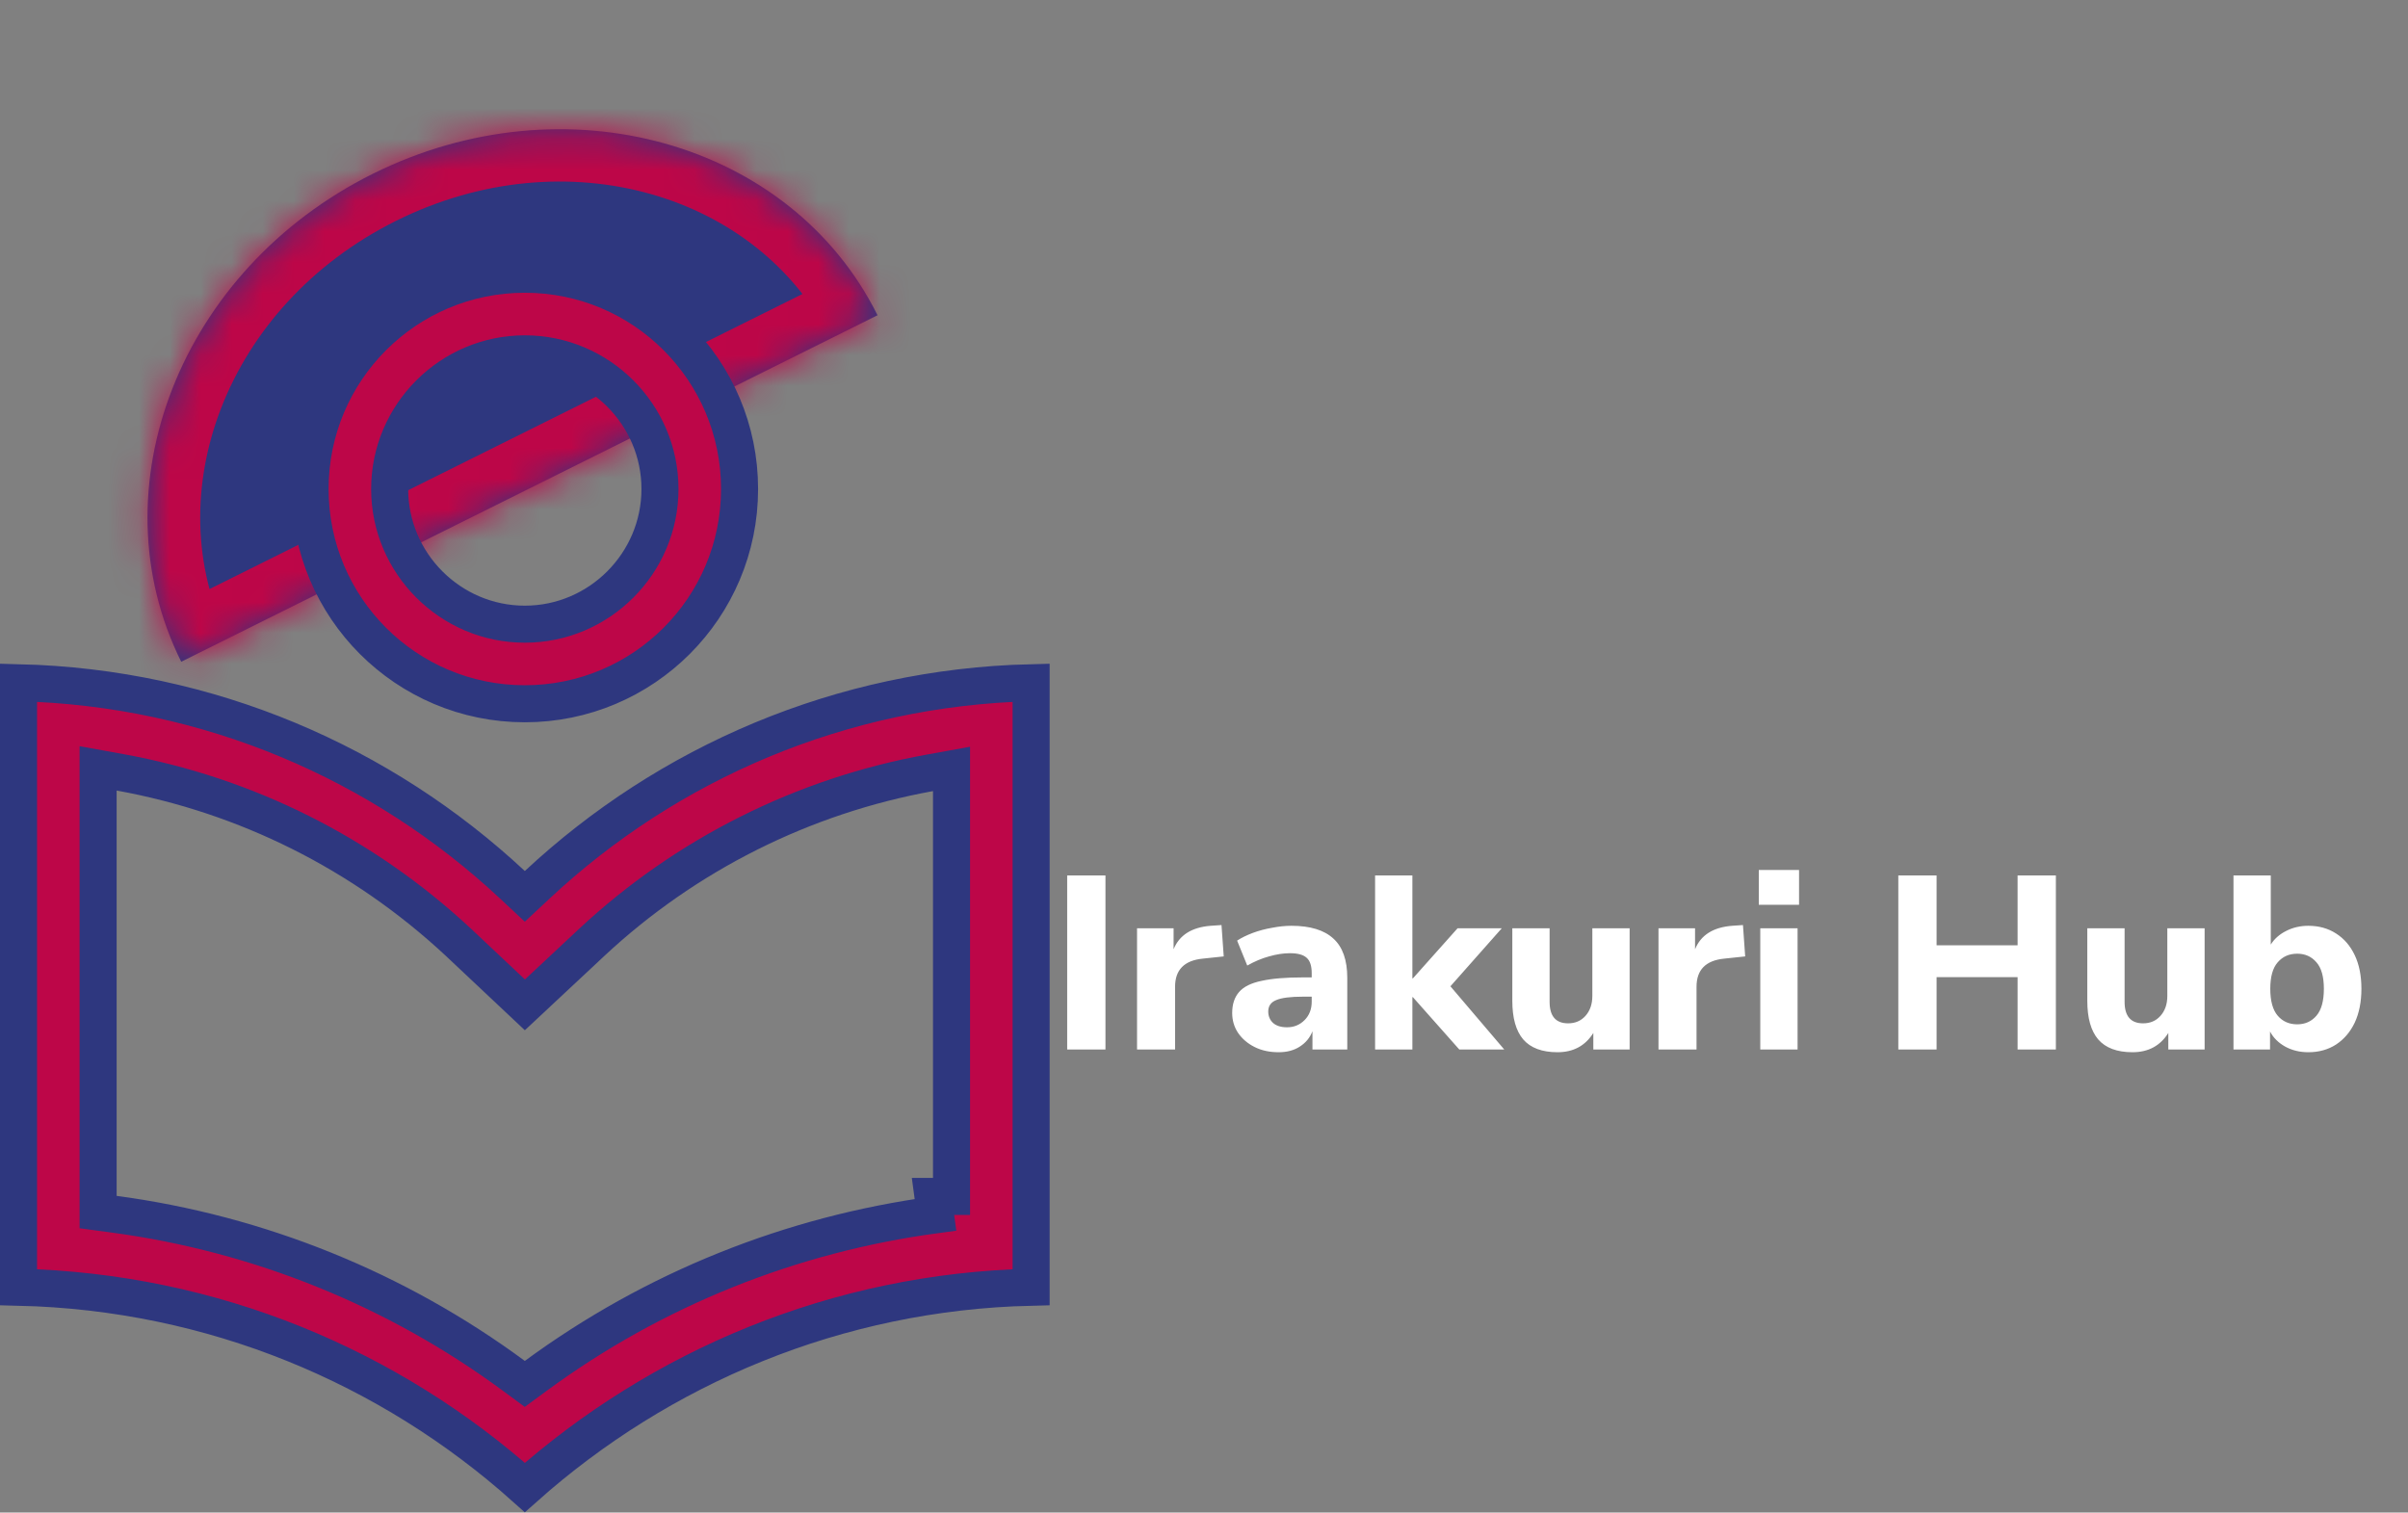 <svg width="78" height="49" viewBox="0 0 78 49" fill="none" xmlns="http://www.w3.org/2000/svg">
<rect x="0" y="0" width="78" height="49" fill="#808080" stroke="none"/>
<path d="M34.568 34V28.36H35.808V34H34.568ZM36.831 34V30.072H38.015V30.752C38.202 30.293 38.602 30.04 39.215 29.992L39.567 29.968L39.639 30.984L38.959 31.056C38.362 31.115 38.063 31.419 38.063 31.968V34H36.831ZM41.417 34.088C41.124 34.088 40.865 34.032 40.641 33.92C40.417 33.808 40.238 33.656 40.105 33.464C39.977 33.272 39.913 33.056 39.913 32.816C39.913 32.533 39.988 32.307 40.137 32.136C40.286 31.965 40.529 31.845 40.865 31.776C41.201 31.701 41.646 31.664 42.201 31.664H42.489V31.528C42.489 31.293 42.436 31.128 42.329 31.032C42.222 30.931 42.041 30.88 41.785 30.88C41.572 30.88 41.345 30.915 41.105 30.984C40.87 31.048 40.636 31.147 40.401 31.28L40.073 30.472C40.212 30.381 40.38 30.299 40.577 30.224C40.78 30.149 40.99 30.093 41.209 30.056C41.428 30.013 41.636 29.992 41.833 29.992C42.441 29.992 42.894 30.131 43.193 30.408C43.492 30.68 43.641 31.104 43.641 31.68V34H42.513V33.408C42.433 33.616 42.297 33.781 42.105 33.904C41.918 34.027 41.689 34.088 41.417 34.088ZM41.689 33.28C41.913 33.28 42.102 33.203 42.257 33.048C42.412 32.893 42.489 32.693 42.489 32.448V32.288H42.209C41.798 32.288 41.508 32.325 41.337 32.4C41.166 32.469 41.081 32.592 41.081 32.768C41.081 32.917 41.132 33.04 41.233 33.136C41.34 33.232 41.492 33.28 41.689 33.28ZM44.542 34V28.36H45.75V31.696H45.766L47.214 30.072H48.646L46.982 31.952L48.726 34H47.27L45.766 32.304H45.75V34H44.542ZM50.451 34.088C49.95 34.088 49.579 33.949 49.339 33.672C49.104 33.395 48.987 32.979 48.987 32.424V30.072H50.195V32.456C50.195 32.92 50.395 33.152 50.795 33.152C51.024 33.152 51.211 33.072 51.355 32.912C51.504 32.747 51.579 32.531 51.579 32.264V30.072H52.787V34H51.611V33.464C51.35 33.88 50.963 34.088 50.451 34.088ZM53.722 34V30.072H54.906V30.752C55.093 30.293 55.492 30.04 56.106 29.992L56.458 29.968L56.53 30.984L55.85 31.056C55.252 31.115 54.954 31.419 54.954 31.968V34H53.722ZM56.971 29.312V28.184H58.275V29.312H56.971ZM57.019 34V30.072H58.227V34H57.019ZM61.49 34V28.36H62.73V30.624H65.354V28.36H66.594V34H65.354V31.656H62.73V34H61.49ZM69.076 34.088C68.575 34.088 68.204 33.949 67.964 33.672C67.729 33.395 67.612 32.979 67.612 32.424V30.072H68.82V32.456C68.82 32.92 69.02 33.152 69.42 33.152C69.649 33.152 69.836 33.072 69.98 32.912C70.129 32.747 70.204 32.531 70.204 32.264V30.072H71.412V34H70.236V33.464C69.975 33.88 69.588 34.088 69.076 34.088ZM74.771 34.088C74.493 34.088 74.243 34.027 74.019 33.904C73.8 33.781 73.638 33.619 73.531 33.416V34H72.347V28.36H73.555V30.6C73.672 30.413 73.838 30.267 74.051 30.16C74.269 30.048 74.51 29.992 74.771 29.992C75.112 29.992 75.411 30.075 75.667 30.24C75.928 30.405 76.131 30.64 76.275 30.944C76.419 31.248 76.491 31.611 76.491 32.032C76.491 32.453 76.419 32.819 76.275 33.128C76.131 33.432 75.928 33.669 75.667 33.84C75.411 34.005 75.112 34.088 74.771 34.088ZM74.411 33.184C74.667 33.184 74.875 33.091 75.035 32.904C75.195 32.717 75.275 32.427 75.275 32.032C75.275 31.643 75.195 31.357 75.035 31.176C74.875 30.989 74.667 30.896 74.411 30.896C74.15 30.896 73.939 30.989 73.779 31.176C73.619 31.357 73.539 31.643 73.539 32.032C73.539 32.427 73.619 32.717 73.779 32.904C73.939 33.091 74.15 33.184 74.411 33.184Z" fill="white"/>
<mask id="path-2-inside-1" fill="white">
<path fill-rule="evenodd" clip-rule="evenodd" d="M28.425 10.213C28.425 10.213 28.425 10.213 28.425 10.213C25.623 4.583 18.303 2.532 12.075 5.631C5.846 8.731 3.068 15.807 5.87 21.437C5.87 21.437 5.87 21.438 5.87 21.438L28.425 10.213Z"/>
</mask>
<path fill-rule="evenodd" clip-rule="evenodd" d="M28.425 10.213C28.425 10.213 28.425 10.213 28.425 10.213C25.623 4.583 18.303 2.532 12.075 5.631C5.846 8.731 3.068 15.807 5.87 21.437C5.87 21.437 5.87 21.438 5.87 21.438L28.425 10.213Z" fill="#2E377F"/>
<path d="M28.425 10.213L29.183 11.735L30.705 10.978L29.947 9.456L28.425 10.213ZM5.87 21.438L4.348 22.195L5.106 23.717L6.628 22.959L5.87 21.438ZM26.903 10.97C26.903 10.97 26.903 10.97 26.903 10.971C26.903 10.971 26.903 10.971 26.903 10.971L29.947 9.456C29.947 9.456 29.947 9.456 29.947 9.456C29.947 9.456 29.947 9.456 29.947 9.456L26.903 10.97ZM12.832 7.153C18.368 4.398 24.59 6.322 26.903 10.97L29.947 9.456C26.657 2.844 18.238 0.665 11.317 4.109L12.832 7.153ZM7.392 20.68C5.079 16.031 7.296 9.908 12.832 7.153L11.317 4.109C4.397 7.553 1.058 15.583 4.348 22.195L7.392 20.68ZM7.392 20.68C7.392 20.68 7.392 20.68 7.392 20.68C7.392 20.68 7.392 20.68 7.392 20.68L4.348 22.195C4.348 22.195 4.348 22.195 4.348 22.195C4.348 22.195 4.348 22.195 4.348 22.195L7.392 20.68ZM6.628 22.959L29.183 11.735L27.668 8.691L5.113 19.916L6.628 22.959Z" fill="#BD0648" mask="url(#path-2-inside-1)"/>
<path d="M16.591 28.656L17 29.038L17.409 28.656C21.625 24.725 27.223 22.267 33.4 22.117V41.7C27.102 41.847 21.378 44.295 17.001 48.189C12.623 44.278 6.897 41.846 0.6 41.7V22.117C6.778 22.267 12.375 24.725 16.591 28.656ZM16.644 44.571L16.999 44.833L17.355 44.572C21.183 41.76 25.622 39.984 30.302 39.355L30.222 38.76H30.822V25.629V24.91L30.115 25.038C26.011 25.781 22.208 27.69 19.159 30.537L19.159 30.537L17.002 32.553L14.842 30.52L14.84 30.518C11.752 27.643 7.964 25.758 3.885 25.02L3.178 24.892V25.61V38.741V39.266L3.698 39.336C8.385 39.964 12.838 41.764 16.644 44.571ZM23.956 15.842C23.956 19.686 20.843 22.799 17 22.799C13.157 22.799 10.044 19.686 10.044 15.842C10.044 11.998 13.157 8.884 17 8.884C20.843 8.884 23.956 11.998 23.956 15.842ZM21.378 15.842C21.378 13.432 19.409 11.463 17 11.463C14.591 11.463 12.622 13.432 12.622 15.842C12.622 18.251 14.591 20.221 17 20.221C19.409 20.221 21.378 18.251 21.378 15.842Z" fill="#BD0648" stroke="#2E377F" stroke-width="1.2"/>
</svg>
